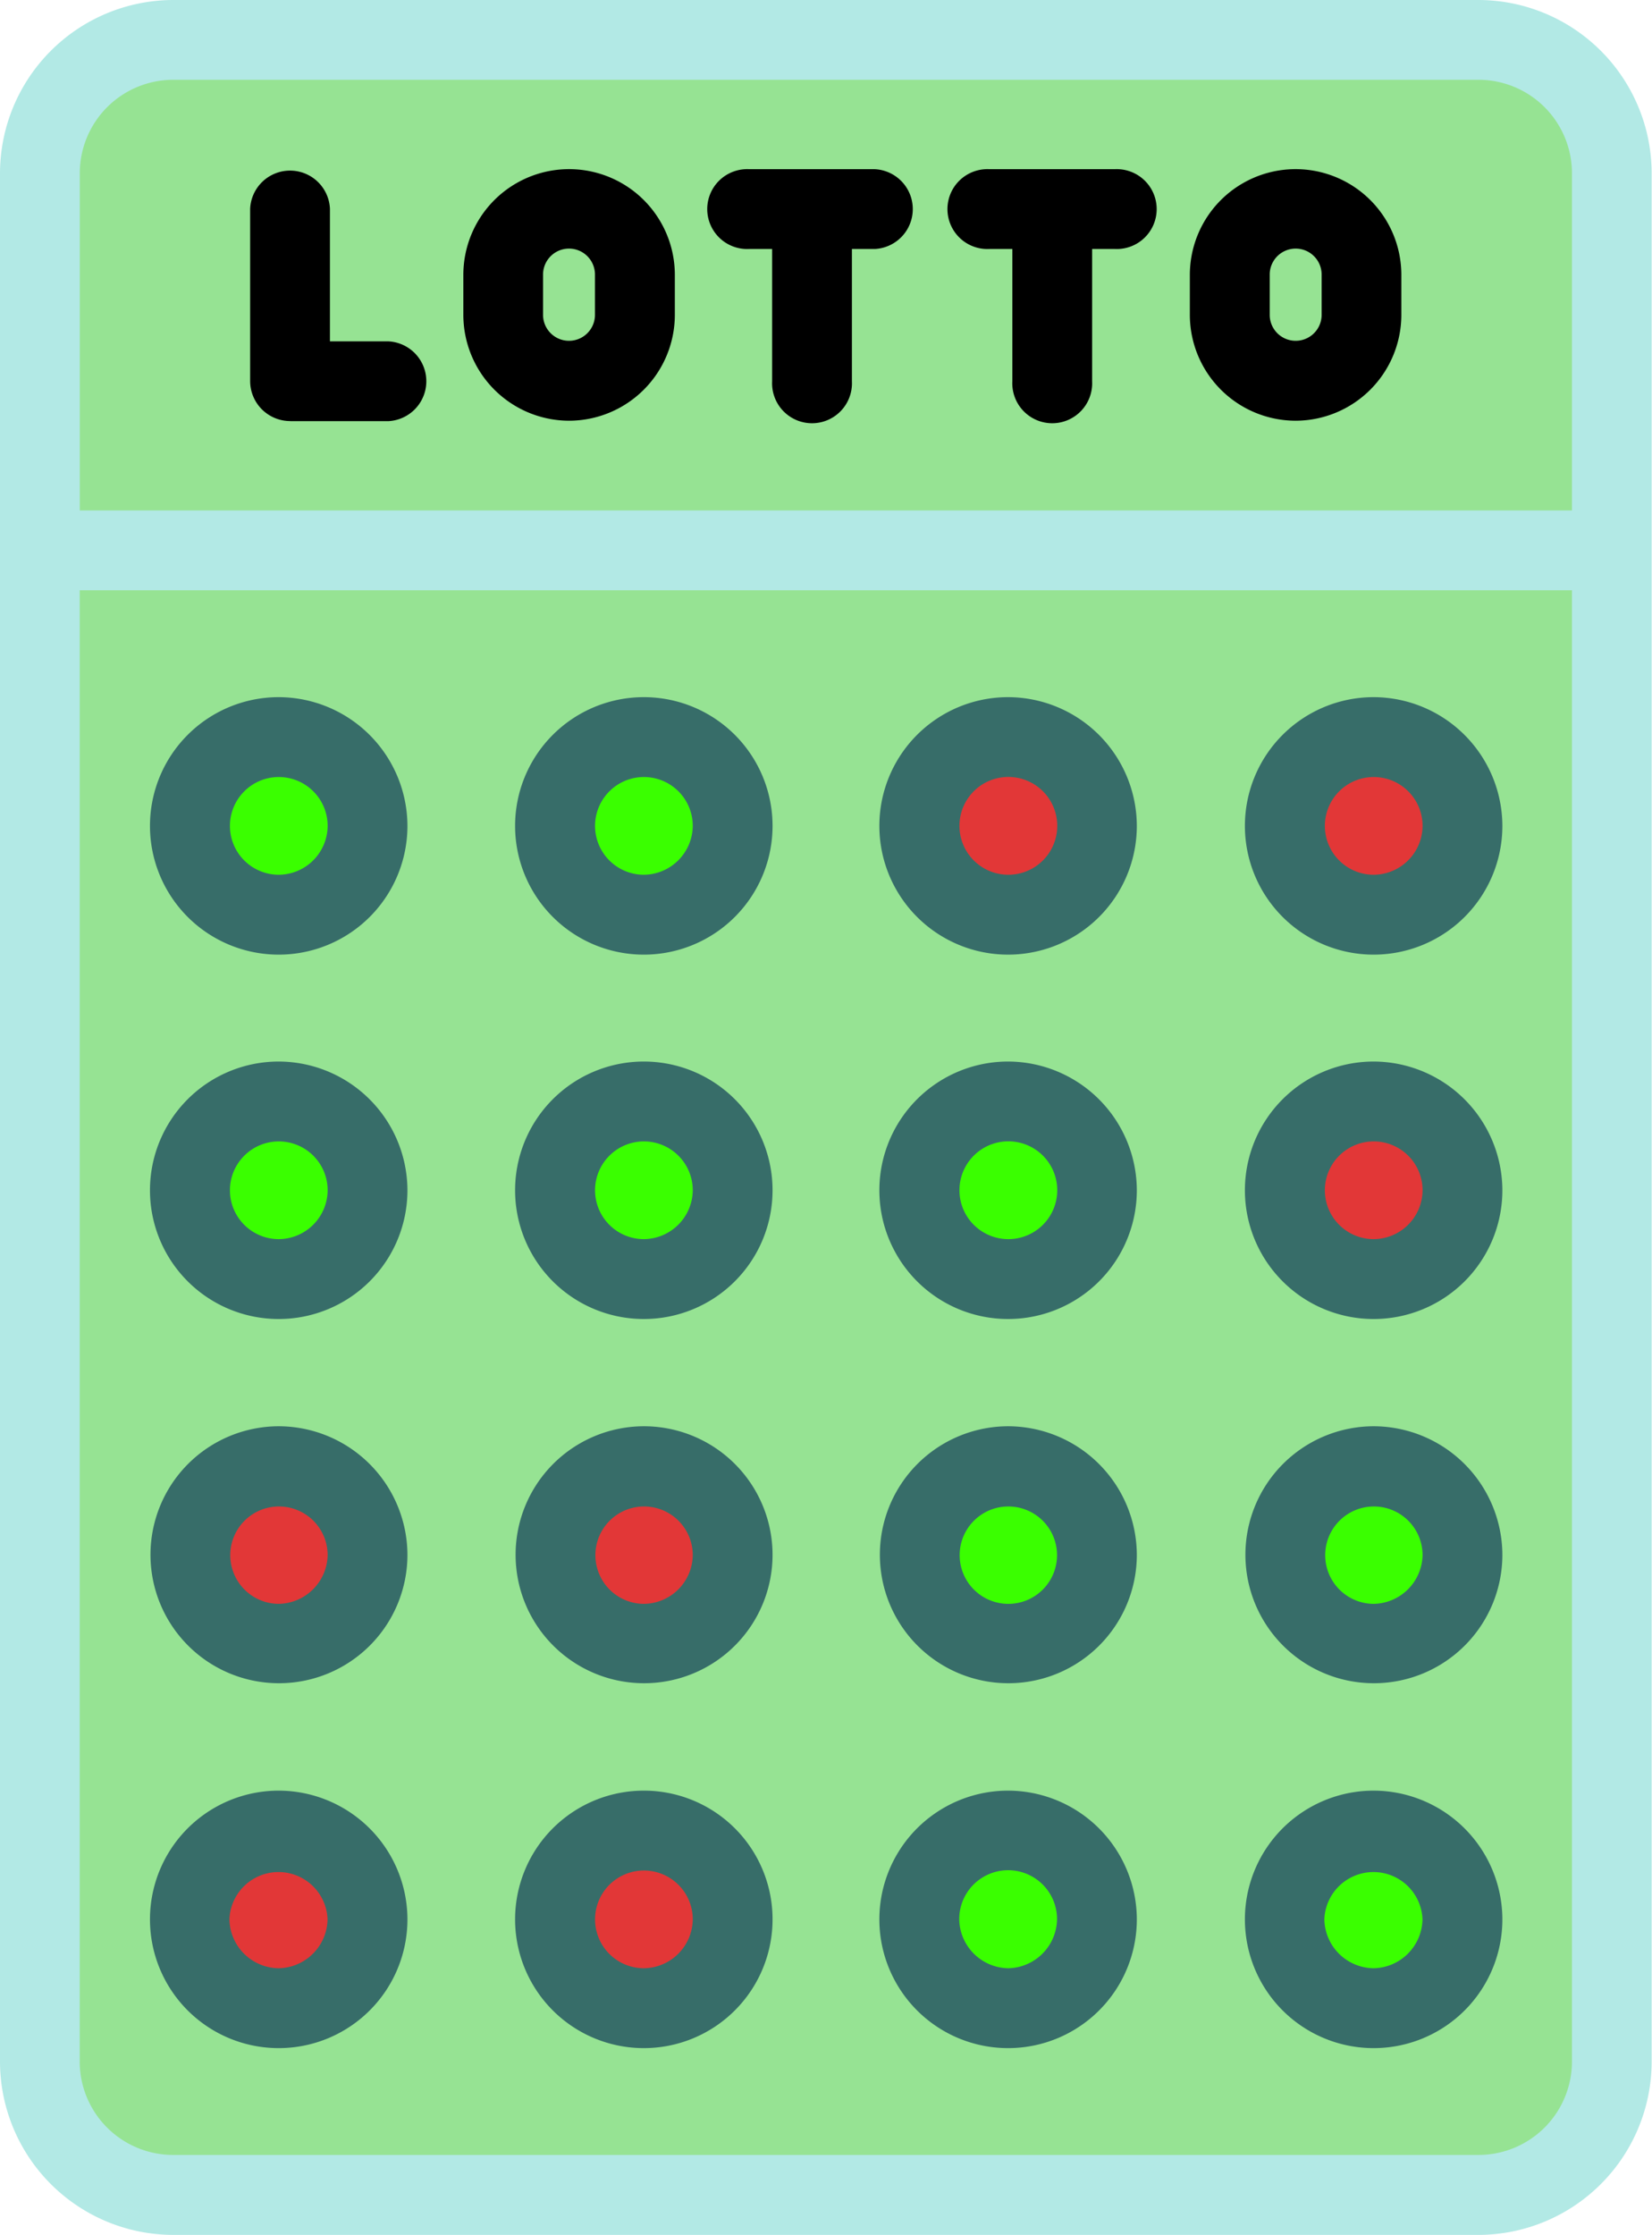 <svg xmlns="http://www.w3.org/2000/svg" width="19.442" height="26.299" viewBox="0 0 19.442 26.299">
  <g id="Group_211" data-name="Group 211" transform="translate(-17 -10.999)">
    <g id="lottery" transform="translate(13.027 11)">
      <g id="o" transform="translate(-7.327 -4.001)">
        <path id="Path_383" data-name="Path 383" d="M13.869,5A1.565,1.565,0,0,0,12.3,6.569V11l9.251.883L30.8,11V6.569A1.565,1.565,0,0,0,29.234,5Z" transform="translate(-0.53 -0.53)" fill="#96e393" fill-rule="evenodd"/>
        <path id="Path_384" data-name="Path 384" d="M30.8,17.79H12.3V35.574a1.565,1.565,0,0,0,1.569,1.569H29.234A1.565,1.565,0,0,0,30.8,35.574Z" transform="translate(-0.53 -7.314)" fill="#96e393" fill-rule="evenodd"/>
        <path id="Path_387" data-name="Path 387" d="M18.15,23.517a1.045,1.045,0,1,1-1.043-1.047A1.047,1.047,0,0,1,18.15,23.517Z" transform="translate(-2.525 -9.796)" fill="#3aff00" fill-rule="evenodd"/>
        <path id="Path_388" data-name="Path 388" d="M27.284,23.517a1.047,1.047,0,1,1-1.047-1.047A1.048,1.048,0,0,1,27.284,23.517Z" transform="translate(-7.367 -9.796)" fill="#3aff00" fill-rule="evenodd"/>
        <path id="Path_389" data-name="Path 389" d="M36.44,23.517A1.045,1.045,0,1,1,35.4,22.47,1.047,1.047,0,0,1,36.44,23.517Z" transform="translate(-12.225 -9.796)" fill="#e23737" fill-rule="evenodd"/>
        <path id="Path_390" data-name="Path 390" d="M45.574,23.517a1.047,1.047,0,1,1-1.047-1.047A1.048,1.048,0,0,1,45.574,23.517Z" transform="translate(-17.068 -9.796)" fill="#e23737" fill-rule="evenodd"/>
        <path id="Path_391" data-name="Path 391" d="M18.15,32.647A1.045,1.045,0,1,1,17.107,31.6,1.047,1.047,0,0,1,18.15,32.647Z" transform="translate(-2.525 -14.639)" fill="#3aff00" fill-rule="evenodd"/>
        <path id="Path_392" data-name="Path 392" d="M27.284,32.647A1.047,1.047,0,1,1,26.237,31.6,1.048,1.048,0,0,1,27.284,32.647Z" transform="translate(-7.367 -14.639)" fill="#3aff00" fill-rule="evenodd"/>
        <path id="Path_393" data-name="Path 393" d="M36.44,32.647A1.045,1.045,0,1,1,35.4,31.6,1.047,1.047,0,0,1,36.44,32.647Z" transform="translate(-12.225 -14.639)" fill="#3aff00" fill-rule="evenodd"/>
        <path id="Path_394" data-name="Path 394" d="M45.574,32.647A1.047,1.047,0,1,1,44.527,31.6,1.048,1.048,0,0,1,45.574,32.647Z" transform="translate(-17.068 -14.639)" fill="#e23737" fill-rule="evenodd"/>
        <path id="Path_395" data-name="Path 395" d="M18.15,41.777a1.045,1.045,0,1,1-1.043-1.047A1.047,1.047,0,0,1,18.15,41.777Z" transform="translate(-2.525 -19.481)" fill="#e23737" fill-rule="evenodd"/>
        <path id="Path_396" data-name="Path 396" d="M27.284,41.777a1.047,1.047,0,1,1-1.047-1.047A1.048,1.048,0,0,1,27.284,41.777Z" transform="translate(-7.367 -19.481)" fill="#e23737" fill-rule="evenodd"/>
        <path id="Path_397" data-name="Path 397" d="M36.44,41.777A1.045,1.045,0,1,1,35.4,40.73,1.047,1.047,0,0,1,36.44,41.777Z" transform="translate(-12.225 -19.481)" fill="#3aff00" fill-rule="evenodd"/>
        <path id="Path_398" data-name="Path 398" d="M45.574,41.777a1.047,1.047,0,1,1-1.047-1.047A1.048,1.048,0,0,1,45.574,41.777Z" transform="translate(-17.068 -19.481)" fill="#3aff00" fill-rule="evenodd"/>
        <path id="Path_399" data-name="Path 399" d="M18.15,50.913a1.045,1.045,0,1,1-1.043-1.043A1.047,1.047,0,0,1,18.15,50.913Z" transform="translate(-2.525 -24.329)" fill="#e23737" fill-rule="evenodd"/>
        <path id="Path_400" data-name="Path 400" d="M27.284,50.913a1.047,1.047,0,1,1-1.047-1.043A1.048,1.048,0,0,1,27.284,50.913Z" transform="translate(-7.367 -24.329)" fill="#e23737" fill-rule="evenodd"/>
        <path id="Path_401" data-name="Path 401" d="M36.44,50.913A1.045,1.045,0,1,1,35.4,49.87,1.047,1.047,0,0,1,36.44,50.913Z" transform="translate(-12.225 -24.329)" fill="#3aff00" fill-rule="evenodd"/>
        <path id="Path_402" data-name="Path 402" d="M45.574,50.913a1.047,1.047,0,1,1-1.047-1.043A1.048,1.048,0,0,1,45.574,50.913Z" transform="translate(-17.068 -24.329)" fill="#3aff00" fill-rule="evenodd"/>
        <path id="Path_403" data-name="Path 403" d="M28.7,4H13.338A2.042,2.042,0,0,0,11.3,6.038V28.26A2.042,2.042,0,0,0,13.338,30.3H28.7a2.042,2.042,0,0,0,2.038-2.038V6.038A2.042,2.042,0,0,0,28.7,4Zm-15.366.939H28.7a1.1,1.1,0,0,1,1.1,1.1v3.968H12.239V6.038A1.1,1.1,0,0,1,13.338,4.939ZM28.7,29.359H13.338a1.1,1.1,0,0,1-1.1-1.1V10.946H29.8V28.26A1.1,1.1,0,0,1,28.7,29.359Z" transform="translate(0)" fill="#b2e9e5"/>
        <path id="Path_404" data-name="Path 404" d="M18.05,11.2H19.2a.47.47,0,0,0,0-.939h-.686V8.7a.47.47,0,0,0-.939,0v2.029a.471.471,0,0,0,.47.47Z" transform="translate(-3.331 -2.244)"/>
        <path id="Path_405" data-name="Path 405" d="M24.154,11.2A1.247,1.247,0,0,0,25.4,9.959V9.484a1.244,1.244,0,1,0-2.489,0v.474A1.247,1.247,0,0,0,24.154,11.2ZM23.849,9.48a.305.305,0,0,1,.611,0v.474a.305.305,0,1,1-.611,0Z" transform="translate(-6.158 -2.249)"/>
        <path id="Path_406" data-name="Path 406" d="M29.544,9.179h.268v1.559a.47.47,0,1,0,.939,0V9.179h.268a.47.47,0,0,0,0-.939H29.54a.47.47,0,1,0,0,.939Z" transform="translate(-9.425 -2.249)"/>
        <path id="Path_407" data-name="Path 407" d="M42.364,11.2a1.247,1.247,0,0,0,1.244-1.244V9.484a1.244,1.244,0,0,0-2.489,0v.474A1.247,1.247,0,0,0,42.364,11.2ZM42.059,9.48a.305.305,0,0,1,.611,0v.474a.305.305,0,1,1-.611,0Z" transform="translate(-15.816 -2.249)"/>
        <path id="Path_408" data-name="Path 408" d="M35.564,9.179h.268v1.559a.47.47,0,1,0,.939,0V9.179h.268a.47.47,0,1,0,0-.939H35.56a.47.47,0,1,0,0,.939Z" transform="translate(-12.618 -2.249)"/>
        <path id="Path_409" data-name="Path 409" d="M16.567,21.47a1.515,1.515,0,1,0,1.517,1.517A1.519,1.519,0,0,0,16.567,21.47Zm0,2.09a.575.575,0,1,1,.578-.573A.579.579,0,0,1,16.567,23.56Z" transform="translate(-1.989 -9.266)" fill="#376d69"/>
        <path id="Path_410" data-name="Path 410" d="M25.722,21.47a1.515,1.515,0,1,0,1.517,1.517A1.515,1.515,0,0,0,25.722,21.47Zm0,2.09a.575.575,0,1,1,.578-.573A.581.581,0,0,1,25.722,23.56Z" transform="translate(-6.847 -9.266)" fill="#376d69"/>
        <path id="Path_411" data-name="Path 411" d="M34.857,21.47a1.515,1.515,0,1,0,1.512,1.517A1.519,1.519,0,0,0,34.857,21.47Zm0,2.09a.575.575,0,1,1,0-1.151.575.575,0,0,1,0,1.151Z" transform="translate(-11.69 -9.266)" fill="#376d69"/>
        <path id="Path_412" data-name="Path 412" d="M44.007,21.47a1.515,1.515,0,1,0,1.517,1.517A1.519,1.519,0,0,0,44.007,21.47Zm0,2.09a.575.575,0,1,1,.578-.573A.579.579,0,0,1,44.007,23.56Z" transform="translate(-16.543 -9.266)" fill="#376d69"/>
        <path id="Path_413" data-name="Path 413" d="M16.567,30.6a1.515,1.515,0,1,0,1.517,1.517A1.519,1.519,0,0,0,16.567,30.6Zm0,2.09a.575.575,0,1,1,.578-.573A.579.579,0,0,1,16.567,32.69Z" transform="translate(-1.989 -14.108)" fill="#376d69"/>
        <path id="Path_414" data-name="Path 414" d="M25.722,30.6a1.515,1.515,0,1,0,1.517,1.517A1.515,1.515,0,0,0,25.722,30.6Zm0,2.09a.575.575,0,1,1,.578-.573A.581.581,0,0,1,25.722,32.69Z" transform="translate(-6.847 -14.108)" fill="#376d69"/>
        <path id="Path_415" data-name="Path 415" d="M34.857,30.6a1.515,1.515,0,1,0,1.512,1.517A1.519,1.519,0,0,0,34.857,30.6Zm0,2.09a.575.575,0,1,1,0-1.151.575.575,0,0,1,0,1.151Z" transform="translate(-11.69 -14.108)" fill="#376d69"/>
        <path id="Path_416" data-name="Path 416" d="M44.007,30.6a1.515,1.515,0,1,0,1.517,1.517A1.519,1.519,0,0,0,44.007,30.6Zm0,2.09a.575.575,0,1,1,.578-.573A.579.579,0,0,1,44.007,32.69Z" transform="translate(-16.543 -14.108)" fill="#376d69"/>
        <path id="Path_417" data-name="Path 417" d="M16.567,39.74a1.512,1.512,0,1,0,1.517,1.512A1.518,1.518,0,0,0,16.567,39.74Zm0,2.09a.573.573,0,1,1,.578-.573A.586.586,0,0,1,16.567,41.83Z" transform="translate(-1.989 -18.956)" fill="#376d69"/>
        <path id="Path_418" data-name="Path 418" d="M25.722,39.74a1.512,1.512,0,1,0,1.517,1.512A1.514,1.514,0,0,0,25.722,39.74Zm0,2.09a.573.573,0,1,1,.578-.573A.581.581,0,0,1,25.722,41.83Z" transform="translate(-6.847 -18.956)" fill="#376d69"/>
        <path id="Path_419" data-name="Path 419" d="M34.857,39.74a1.512,1.512,0,1,0,1.512,1.512A1.518,1.518,0,0,0,34.857,39.74Zm0,2.09a.573.573,0,1,1,0-1.146.573.573,0,1,1,0,1.146Z" transform="translate(-11.69 -18.956)" fill="#376d69"/>
        <path id="Path_420" data-name="Path 420" d="M44.007,39.74a1.512,1.512,0,1,0,1.517,1.512A1.518,1.518,0,0,0,44.007,39.74Zm0,2.09a.573.573,0,1,1,.578-.573A.586.586,0,0,1,44.007,41.83Z" transform="translate(-16.543 -18.956)" fill="#376d69"/>
        <path id="Path_421" data-name="Path 421" d="M16.567,48.87a1.515,1.515,0,1,0,1.517,1.512A1.518,1.518,0,0,0,16.567,48.87Zm0,2.09a.586.586,0,0,1-.578-.578.578.578,0,0,1,1.155,0A.586.586,0,0,1,16.567,50.96Z" transform="translate(-1.989 -23.798)" fill="#376d69"/>
        <path id="Path_422" data-name="Path 422" d="M25.722,48.87a1.515,1.515,0,1,0,1.517,1.512A1.514,1.514,0,0,0,25.722,48.87Zm0,2.09a.575.575,0,1,1,.578-.578A.582.582,0,0,1,25.722,50.96Z" transform="translate(-6.847 -23.798)" fill="#376d69"/>
        <path id="Path_423" data-name="Path 423" d="M34.857,48.87a1.515,1.515,0,1,0,1.512,1.512A1.518,1.518,0,0,0,34.857,48.87Zm0,2.09a.586.586,0,0,1-.578-.578.575.575,0,0,1,1.151,0A.586.586,0,0,1,34.857,50.96Z" transform="translate(-11.69 -23.798)" fill="#376d69"/>
        <path id="Path_424" data-name="Path 424" d="M44.007,48.87a1.515,1.515,0,1,0,1.517,1.512A1.518,1.518,0,0,0,44.007,48.87Zm0,2.09a.586.586,0,0,1-.578-.578.578.578,0,0,1,1.155,0A.586.586,0,0,1,44.007,50.96Z" transform="translate(-16.543 -23.798)" fill="#376d69"/>
      </g>
    </g>
  </g>
</svg>
